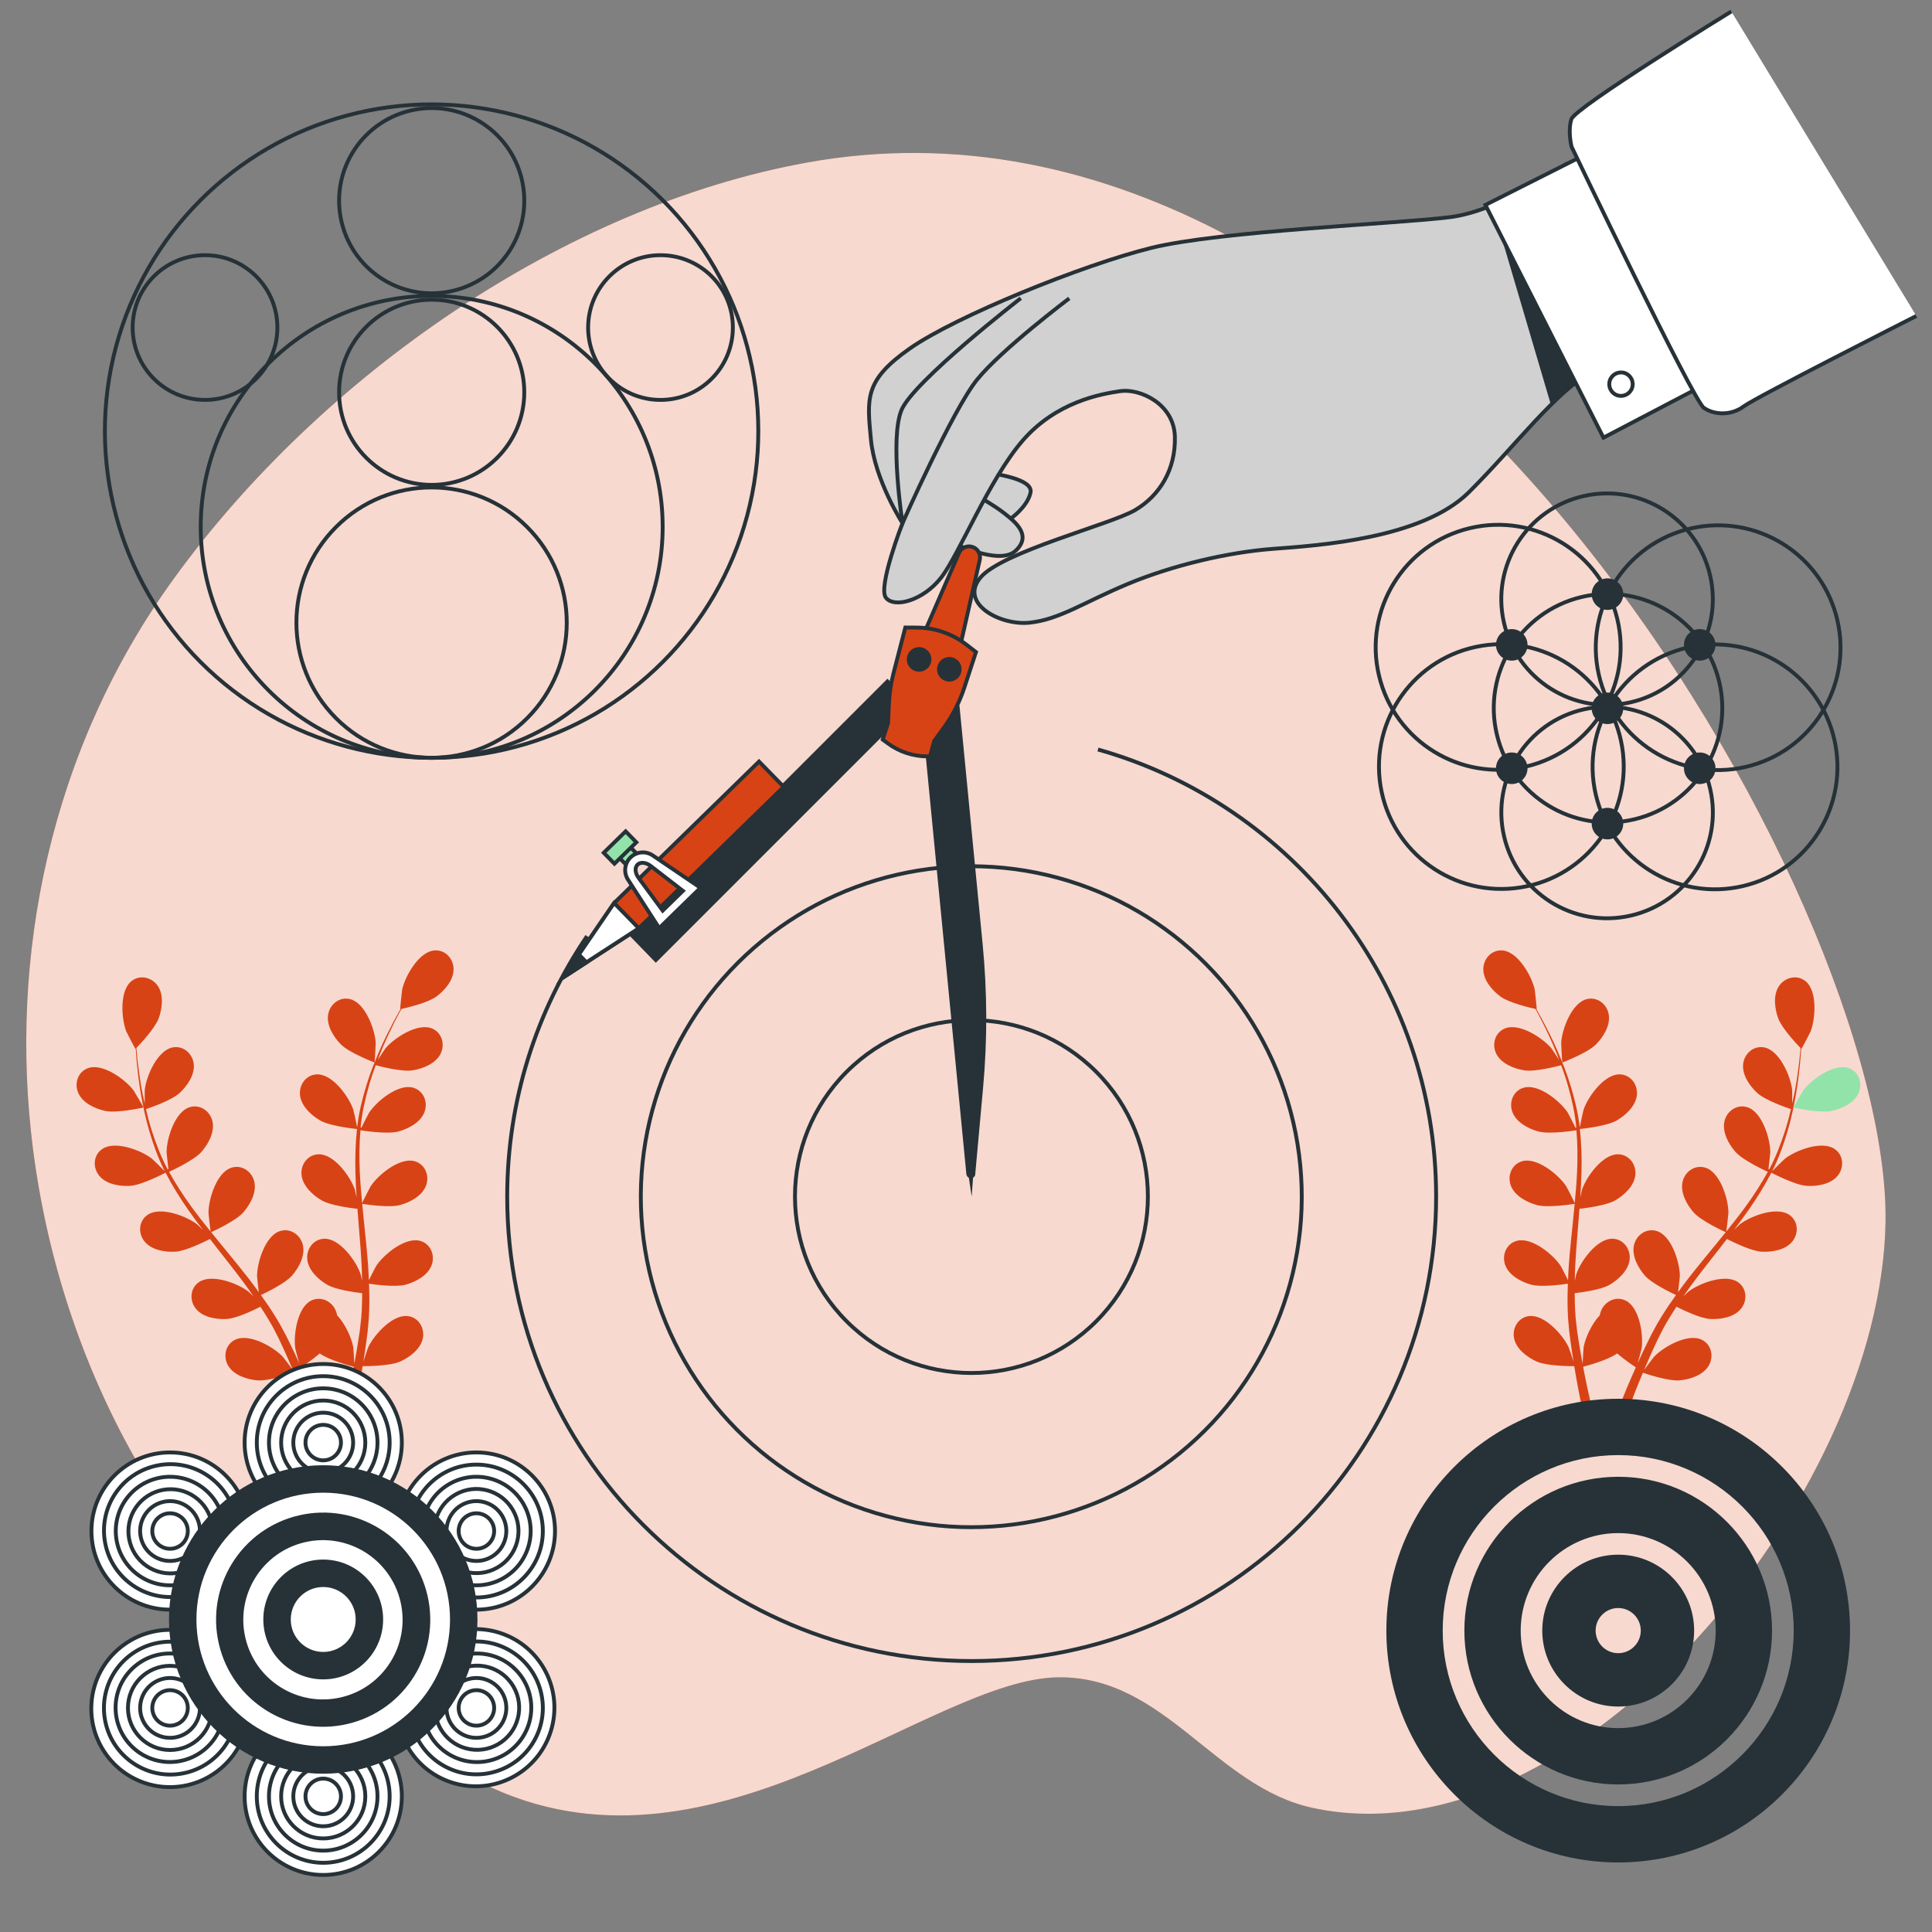 <?xml version="1.0" encoding="utf-8"?>
<!-- Generator: Adobe Illustrator 27.5.0, SVG Export Plug-In . SVG Version: 6.00 Build 0)  -->
<svg version="1.1" xmlns="http://www.w3.org/2000/svg" xmlns:xlink="http://www.w3.org/1999/xlink" x="0px" y="0px"
	 viewBox="0 0 500 500" style="enable-background:new 0 0 500 500;" xml:space="preserve">
<rect x="0" y="0" width="500" height="500" fill="#808080" stroke="none"/>
<g id="Background_Simple">
	<g>
		<path style="fill:#D84315;" d="M208.971,42.05C145.956,53.411,83.158,97.29,45.262,149.378
			C12.634,194.226,2.29,248.18,8.51,297.124c7.217,56.786,35.88,109.701,81.856,142.49c12.096,8.627,23.655,17.182,37.663,23.395
			c57.427,25.471,112.984-28.508,145.832-28.922c27.635-0.348,40.561,28.379,65.932,33.809
			c68.46,14.652,146.89-80.748,148.175-151.455C489.465,234.108,365.049,13.912,208.971,42.05z"/>
		<path style="opacity:0.8;fill:#FFFFFF;" d="M208.971,42.05C145.956,53.411,83.158,97.29,45.262,149.378
			C12.634,194.226,2.29,248.18,8.51,297.124c7.217,56.786,35.88,109.701,81.856,142.49c12.096,8.627,23.655,17.182,37.663,23.395
			c57.427,25.471,112.984-28.508,145.832-28.922c27.635-0.348,40.561,28.379,65.932,33.809
			c68.46,14.652,146.89-80.748,148.175-151.455C489.465,234.108,365.049,13.912,208.971,42.05z"/>
	</g>
</g>
<g id="Plants">
	<g>
		<path style="fill:#D84315;" d="M27.243,287.51c3.052,0.657,9.88-0.886,9.885-0.887c0.071-0.016-2.383-4.192-2.568-4.438
			c-2.143-2.843-7.954-7.078-11.721-5.771c-2.713,0.942-3.699,4.048-2.538,6.547C21.488,285.514,24.643,286.95,27.243,287.51z"/>
		<path style="fill:#D84315;" d="M96.925,274.974c0.068,0.026,0.325-4.811,0.306-5.118c-0.219-3.553-2.729-10.291-6.592-11.279
			c-2.783-0.711-5.318,1.335-5.728,4.06c-0.419,2.783,1.421,5.722,3.281,7.623C90.373,272.492,96.92,274.972,96.925,274.974z"/>
		<path style="fill:#D84315;" d="M112.365,245.974c-3.97,0.368-7.508,6.627-8.283,10.102c-0.066,0.301-0.574,5.117-0.502,5.102
			c0,0,0.067-0.014,0.083-0.018c-0.566,0.984-1.162,2.045-1.79,3.218c-1.141,2.175-2.412,4.642-3.613,7.421
			c-1.208,2.773-2.442,5.822-3.452,9.149c-1.017,3.334-1.916,6.893-2.369,10.68c-0.005,0.043-0.005,0.088-0.01,0.131
			c-0.212-1.148-0.911-4.341-0.992-4.58c-1.149-3.37-5.35-9.205-9.336-9.138c-2.872,0.049-4.777,2.693-4.453,5.429
			c0.331,2.795,2.882,5.143,5.177,6.486c2.588,1.514,9.057,2.179,9.572,2.23c-0.398,3.61-0.513,7.347-0.421,11.136
			c0.05,2.166,0.168,4.346,0.314,6.53c-0.215-0.987-0.414-1.868-0.456-1.989c-1.149-3.37-5.35-9.205-9.336-9.137
			c-2.872,0.049-4.777,2.692-4.453,5.429c0.331,2.795,2.882,5.143,5.177,6.486c2.329,1.362,7.833,2.04,9.291,2.199
			c0.065,0.837,0.12,1.674,0.188,2.511c0.325,4.017,0.667,8.023,0.882,11.964c0.077,1.389,0.101,2.759,0.13,4.13
			c-0.192-0.876-0.361-1.613-0.398-1.723c-1.149-3.37-5.35-9.205-9.337-9.137c-2.872,0.048-4.778,2.692-4.453,5.429
			c0.331,2.794,2.882,5.143,5.178,6.486c2.222,1.3,7.297,1.971,9.029,2.169c-0.013,1.405-0.022,2.812-0.098,4.172
			c-0.073,0.928-0.078,1.827-0.202,2.754c-0.104,0.922-0.207,1.834-0.309,2.737c-0.261,1.732-0.518,3.521-0.815,5.205
			c-0.197,1.173-0.407,2.286-0.615,3.408c-0.06-1.383-0.234-4.088-0.274-4.312c-0.416-2.329-2.002-5.93-4.176-8.248
			c-0.059-0.344-0.148-0.682-0.271-1.01c-0.968-2.58-3.875-4.053-6.449-2.778c-3.573,1.77-4.626,8.883-4.099,12.404
			c0.031,0.208,0.62,2.424,1.014,3.816c-0.356-0.783-0.693-1.547-1.07-2.348c-0.734-1.59-1.513-3.155-2.346-4.842
			c-0.431-0.8-0.866-1.609-1.305-2.425c-0.418-0.819-0.964-1.631-1.447-2.457c-1.161-1.891-2.428-3.75-3.747-5.595
			c1.391-0.646,6.296-3.012,8.051-5.026c1.746-2.005,3.414-5.045,2.836-7.799c-0.566-2.697-3.215-4.594-5.953-3.723
			c-3.799,1.208-5.918,8.079-5.931,11.64c-0.001,0.222,0.277,2.778,0.457,4.178c-0.802-1.103-1.596-2.208-2.442-3.297
			c-2.444-3.145-5.016-6.253-7.568-9.365c-0.783-0.953-1.55-1.911-2.323-2.868c0.497-0.224,6.389-2.911,8.354-5.166
			c1.746-2.005,3.414-5.045,2.836-7.799c-0.566-2.697-3.216-4.594-5.953-3.723c-3.799,1.209-5.918,8.08-5.931,11.64
			c-0.001,0.268,0.404,3.945,0.553,4.875c-1.7-2.108-3.375-4.224-4.942-6.377c-2.166-2.968-4.126-6-5.808-9.078
			c0.232-0.104,6.393-2.88,8.406-5.19c1.747-2.005,3.414-5.045,2.836-7.799c-0.566-2.697-3.216-4.594-5.953-3.724
			c-3.8,1.208-5.918,8.079-5.931,11.639c-0.001,0.234,0.305,3.037,0.481,4.366c-0.119,0.038-0.097,0.031-0.217,0.069
			c-1.763-3.32-3.052-6.757-4.101-10.033c-0.611-1.897-1.089-3.744-1.513-5.551c1.201-0.399,6.667-2.284,8.708-4.164
			c1.956-1.801,3.948-4.639,3.676-7.44c-0.267-2.743-2.692-4.92-5.508-4.355c-3.909,0.784-6.769,7.381-7.173,10.918
			c-0.022,0.192-0.029,2.172-0.014,3.615c-0.179-0.818-0.379-1.66-0.535-2.448c-0.593-2.956-0.954-5.699-1.254-8.132
			c-0.16-1.384-0.276-2.64-0.373-3.815c0.974-1.007,4.847-5.112,5.776-7.673c0.906-2.5,1.366-5.936-0.167-8.297
			c-1.501-2.311-4.656-3.126-6.895-1.327c-3.108,2.497-2.606,9.67-1.335,12.996c0.11,0.287,2.344,4.585,2.396,4.533
			c0,0,0.048-0.049,0.059-0.061c0.07,1.133,0.159,2.347,0.283,3.671c0.248,2.444,0.549,5.203,1.08,8.183
			c0.523,2.98,1.175,6.203,2.168,9.535c0.991,3.342,2.204,6.807,3.916,10.215c0.019,0.039,0.045,0.076,0.064,0.115
			c-0.81-0.841-3.154-3.118-3.354-3.272c-2.817-2.176-9.54-4.726-12.828-2.471c-2.369,1.625-2.5,4.881-0.719,6.985
			c1.818,2.148,5.241,2.699,7.896,2.553c2.994-0.165,8.756-3.179,9.214-3.421c1.66,3.231,3.625,6.411,5.792,9.521
			c1.236,1.779,2.537,3.533,3.864,5.274c-0.724-0.705-1.376-1.33-1.477-1.408c-2.818-2.177-9.541-4.726-12.828-2.471
			c-2.369,1.625-2.499,4.881-0.719,6.984c1.818,2.149,5.241,2.7,7.896,2.554c2.694-0.149,7.658-2.62,8.963-3.291
			c0.516,0.662,1.023,1.33,1.542,1.991c2.487,3.17,4.983,6.324,7.336,9.491c0.83,1.116,1.606,2.246,2.387,3.373
			c-0.644-0.625-1.191-1.147-1.283-1.218c-2.817-2.176-9.54-4.726-12.828-2.471c-2.369,1.625-2.5,4.881-0.719,6.985
			c1.818,2.148,5.241,2.699,7.896,2.553c2.571-0.142,7.173-2.381,8.728-3.172c0.764,1.178,1.533,2.357,2.22,3.534
			c0.452,0.814,0.943,1.566,1.351,2.409c0.422,0.826,0.839,1.643,1.252,2.453c0.738,1.589,1.51,3.223,2.192,4.791
			c0.483,1.087,0.922,2.131,1.368,3.182c-0.813-1.12-2.451-3.28-2.608-3.445c-2.455-2.578-8.714-6.117-12.306-4.385
			c-2.587,1.248-3.21,4.446-1.769,6.795c1.472,2.399,4.772,3.463,7.418,3.72c2.914,0.283,8.834-1.713,9.572-1.968
			c0.731,1.741,1.427,3.443,2.056,5.058c1.078,2.745,2.015,5.281,2.82,7.55l2.52-0.51c-0.893-2.366-1.939-5.029-3.15-7.926
			c-0.736-1.772-1.557-3.65-2.419-5.571c0.42-0.274,2.799-1.847,4.835-3.594c2.438,1.76,8.076,3.258,8.806,3.446
			c-0.351,1.856-0.709,3.658-1.075,5.354c-0.56,2.627-1.122,5.034-1.656,7.21l2.706-0.548c0.415-1.906,0.842-3.977,1.265-6.193
			c0.364-1.884,0.715-3.904,1.055-5.981c0.766,0.005,7.028,0.009,9.703-1.191c2.426-1.089,5.213-3.151,5.843-5.894
			c0.616-2.686-0.996-5.518-3.846-5.875c-3.956-0.495-8.758,4.857-10.262,8.084c-0.089,0.191-0.82,2.363-1.259,3.742
			c0.135-0.849,0.275-1.673,0.403-2.549c0.265-1.731,0.479-3.466,0.715-5.333c0.083-0.905,0.166-1.82,0.25-2.743
			c0.103-0.914,0.096-1.892,0.149-2.847c0.075-2.217,0.044-4.467-0.038-6.734c1.517,0.228,6.913,0.961,9.488,0.249
			c2.563-0.709,5.631-2.324,6.668-4.941c1.016-2.562-0.148-5.606-2.911-6.39c-3.836-1.088-9.393,3.475-11.368,6.437
			c-0.123,0.185-1.301,2.469-1.924,3.737c-0.06-1.362-0.112-2.722-0.218-4.098c-0.303-3.972-0.734-7.983-1.146-11.986
			c-0.127-1.227-0.238-2.449-0.355-3.674c0.538,0.087,6.934,1.097,9.818,0.299c2.563-0.708,5.631-2.324,6.668-4.941
			c1.015-2.562-0.148-5.605-2.911-6.389c-3.835-1.088-9.393,3.474-11.368,6.436c-0.149,0.223-1.839,3.513-2.228,4.371
			c-0.256-2.696-0.485-5.385-0.604-8.045c-0.169-3.671-0.132-7.281,0.163-10.776c0.251,0.041,6.921,1.125,9.874,0.309
			c2.563-0.709,5.631-2.324,6.668-4.941c1.016-2.562-0.148-5.606-2.911-6.39c-3.836-1.088-9.393,3.474-11.368,6.436
			c-0.13,0.194-1.42,2.699-2.006,3.905c-0.12-0.035-0.099-0.028-0.219-0.063c0.361-3.74,1.182-7.318,2.115-10.629
			c0.537-1.919,1.157-3.723,1.8-5.465c1.222,0.329,6.821,1.773,9.56,1.331c2.625-0.423,5.852-1.692,7.17-4.178
			c1.291-2.435,0.469-5.589-2.192-6.671c-3.693-1.503-9.718,2.422-12.006,5.149c-0.124,0.148-1.223,1.796-2.006,3.008
			c0.302-0.781,0.6-1.594,0.904-2.337c1.136-2.792,2.349-5.28,3.44-7.474c0.631-1.242,1.226-2.354,1.794-3.388
			c1.368-0.302,6.863-1.59,9.05-3.214c2.134-1.585,4.414-4.198,4.438-7.013C117.408,248.128,115.225,245.708,112.365,245.974z"/>
	</g>
	<g>
		<path style="fill:#92E3A9;" d="M474.023,287.51c-3.052,0.657-9.88-0.886-9.885-0.887c-0.071-0.016,2.383-4.192,2.568-4.438
			c2.143-2.843,7.954-7.078,11.721-5.771c2.713,0.942,3.7,4.048,2.538,6.547C479.778,285.514,476.622,286.95,474.023,287.51z"/>
		<path style="fill:#D84315;" d="M404.341,274.974c-0.068,0.026-0.325-4.811-0.306-5.118c0.219-3.553,2.729-10.291,6.592-11.279
			c2.783-0.711,5.318,1.335,5.728,4.06c0.419,2.783-1.421,5.722-3.281,7.623C410.892,272.492,404.346,274.972,404.341,274.974z"/>
		<path style="fill:#D84315;" d="M388.901,245.974c3.97,0.368,7.509,6.627,8.283,10.102c0.066,0.301,0.573,5.117,0.502,5.102
			c0,0-0.067-0.014-0.083-0.018c0.566,0.984,1.162,2.045,1.79,3.218c1.142,2.175,2.412,4.642,3.613,7.421
			c1.208,2.773,2.442,5.822,3.452,9.149c1.017,3.334,1.917,6.893,2.369,10.68c0.005,0.043,0.005,0.088,0.01,0.131
			c0.212-1.148,0.911-4.341,0.992-4.58c1.149-3.37,5.35-9.205,9.336-9.138c2.872,0.049,4.777,2.693,4.453,5.429
			c-0.331,2.795-2.882,5.143-5.177,6.486c-2.588,1.514-9.057,2.179-9.572,2.23c0.398,3.61,0.513,7.347,0.421,11.136
			c-0.05,2.166-0.168,4.346-0.314,6.53c0.215-0.987,0.414-1.868,0.456-1.989c1.149-3.37,5.35-9.205,9.336-9.137
			c2.872,0.049,4.777,2.692,4.453,5.429c-0.331,2.795-2.882,5.143-5.177,6.486c-2.329,1.362-7.832,2.04-9.291,2.199
			c-0.065,0.837-0.12,1.674-0.188,2.511c-0.325,4.017-0.667,8.023-0.882,11.964c-0.077,1.389-0.101,2.759-0.13,4.13
			c0.192-0.876,0.361-1.613,0.398-1.723c1.149-3.37,5.35-9.205,9.337-9.137c2.872,0.048,4.778,2.692,4.453,5.429
			c-0.331,2.794-2.882,5.143-5.178,6.486c-2.222,1.3-7.297,1.971-9.029,2.169c0.013,1.405,0.022,2.812,0.098,4.172
			c0.073,0.928,0.078,1.827,0.202,2.754c0.104,0.922,0.207,1.834,0.309,2.737c0.26,1.732,0.518,3.521,0.815,5.205
			c0.197,1.173,0.407,2.286,0.615,3.408c0.06-1.383,0.234-4.088,0.275-4.312c0.415-2.329,2.002-5.93,4.176-8.248
			c0.059-0.344,0.148-0.682,0.271-1.01c0.969-2.58,3.875-4.053,6.449-2.778c3.573,1.77,4.626,8.883,4.099,12.404
			c-0.031,0.208-0.62,2.424-1.014,3.816c0.356-0.783,0.693-1.547,1.07-2.348c0.734-1.59,1.513-3.155,2.346-4.842
			c0.431-0.8,0.866-1.609,1.305-2.425c0.418-0.819,0.964-1.631,1.447-2.457c1.161-1.891,2.428-3.75,3.747-5.595
			c-1.391-0.646-6.296-3.012-8.051-5.026c-1.746-2.005-3.414-5.045-2.836-7.799c0.566-2.697,3.215-4.594,5.953-3.723
			c3.799,1.208,5.918,8.079,5.931,11.64c0.001,0.222-0.277,2.778-0.457,4.178c0.802-1.103,1.596-2.208,2.443-3.297
			c2.444-3.145,5.016-6.253,7.568-9.365c0.783-0.953,1.55-1.911,2.323-2.868c-0.497-0.224-6.389-2.911-8.354-5.166
			c-1.746-2.005-3.414-5.045-2.836-7.799c0.566-2.697,3.216-4.594,5.953-3.723c3.799,1.209,5.918,8.08,5.931,11.64
			c0.001,0.268-0.404,3.945-0.553,4.875c1.7-2.108,3.375-4.224,4.942-6.377c2.165-2.968,4.126-6,5.808-9.078
			c-0.232-0.104-6.393-2.88-8.406-5.19c-1.747-2.005-3.414-5.045-2.836-7.799c0.566-2.697,3.216-4.594,5.953-3.724
			c3.8,1.208,5.918,8.079,5.931,11.639c0.001,0.234-0.305,3.037-0.482,4.366c0.119,0.038,0.097,0.031,0.217,0.069
			c1.763-3.32,3.052-6.757,4.1-10.033c0.611-1.897,1.089-3.744,1.513-5.551c-1.201-0.399-6.667-2.284-8.708-4.164
			c-1.956-1.801-3.948-4.639-3.676-7.44c0.267-2.743,2.692-4.92,5.508-4.355c3.909,0.784,6.769,7.381,7.173,10.918
			c0.022,0.192,0.029,2.172,0.014,3.615c0.179-0.818,0.379-1.66,0.535-2.448c0.593-2.956,0.954-5.699,1.254-8.132
			c0.159-1.384,0.276-2.64,0.373-3.815c-0.974-1.007-4.847-5.112-5.776-7.673c-0.906-2.5-1.366-5.936,0.167-8.297
			c1.501-2.311,4.656-3.126,6.895-1.327c3.108,2.497,2.606,9.67,1.335,12.996c-0.11,0.287-2.344,4.585-2.396,4.533
			c0,0-0.048-0.049-0.059-0.061c-0.07,1.133-0.159,2.347-0.283,3.671c-0.247,2.444-0.549,5.203-1.08,8.183
			c-0.523,2.98-1.175,6.203-2.168,9.535c-0.991,3.342-2.204,6.807-3.916,10.215c-0.019,0.039-0.045,0.076-0.064,0.115
			c0.81-0.841,3.154-3.118,3.354-3.272c2.817-2.176,9.54-4.726,12.828-2.471c2.369,1.625,2.5,4.881,0.719,6.985
			c-1.818,2.148-5.241,2.699-7.896,2.553c-2.994-0.165-8.756-3.179-9.214-3.421c-1.66,3.231-3.625,6.411-5.792,9.521
			c-1.236,1.779-2.537,3.533-3.864,5.274c0.724-0.705,1.376-1.33,1.477-1.408c2.818-2.177,9.541-4.726,12.828-2.471
			c2.369,1.625,2.499,4.881,0.719,6.984c-1.818,2.149-5.241,2.7-7.896,2.554c-2.694-0.149-7.658-2.62-8.963-3.291
			c-0.516,0.662-1.023,1.33-1.542,1.991c-2.487,3.17-4.983,6.324-7.336,9.491c-0.83,1.116-1.606,2.246-2.387,3.373
			c0.644-0.625,1.191-1.147,1.283-1.218c2.817-2.176,9.54-4.726,12.828-2.471c2.369,1.625,2.5,4.881,0.719,6.985
			c-1.818,2.148-5.241,2.699-7.896,2.553c-2.571-0.142-7.173-2.381-8.728-3.172c-0.764,1.178-1.533,2.357-2.22,3.534
			c-0.452,0.814-0.943,1.566-1.351,2.409c-0.422,0.826-0.839,1.643-1.252,2.453c-0.738,1.589-1.51,3.223-2.192,4.791
			c-0.483,1.087-0.922,2.131-1.368,3.182c0.813-1.12,2.451-3.28,2.608-3.445c2.455-2.578,8.714-6.117,12.306-4.385
			c2.587,1.248,3.21,4.446,1.769,6.795c-1.472,2.399-4.772,3.463-7.418,3.72c-2.914,0.283-8.834-1.713-9.572-1.968
			c-0.731,1.741-1.427,3.443-2.056,5.058c-1.078,2.745-2.015,5.281-2.82,7.55l-2.52-0.51c0.893-2.366,1.939-5.029,3.15-7.926
			c0.736-1.772,1.557-3.65,2.419-5.571c-0.42-0.274-2.799-1.847-4.835-3.594c-2.439,1.76-8.076,3.258-8.806,3.446
			c0.351,1.856,0.709,3.658,1.075,5.354c0.56,2.627,1.122,5.034,1.656,7.21l-2.706-0.548c-0.415-1.906-0.842-3.977-1.265-6.193
			c-0.364-1.884-0.715-3.904-1.056-5.981c-0.766,0.005-7.028,0.009-9.703-1.191c-2.426-1.089-5.213-3.151-5.843-5.894
			c-0.616-2.686,0.996-5.518,3.846-5.875c3.956-0.495,8.759,4.857,10.262,8.084c0.089,0.191,0.82,2.363,1.259,3.742
			c-0.135-0.849-0.275-1.673-0.403-2.549c-0.265-1.731-0.478-3.466-0.715-5.333c-0.083-0.905-0.166-1.82-0.25-2.743
			c-0.103-0.914-0.096-1.892-0.149-2.847c-0.075-2.217-0.044-4.467,0.038-6.734c-1.517,0.228-6.913,0.961-9.488,0.249
			c-2.563-0.709-5.631-2.324-6.668-4.941c-1.016-2.562,0.148-5.606,2.911-6.39c3.836-1.088,9.393,3.475,11.368,6.437
			c0.123,0.185,1.301,2.469,1.924,3.737c0.06-1.362,0.112-2.722,0.218-4.098c0.303-3.972,0.734-7.983,1.146-11.986
			c0.127-1.227,0.238-2.449,0.355-3.674c-0.538,0.087-6.934,1.097-9.818,0.299c-2.563-0.708-5.631-2.324-6.668-4.941
			c-1.015-2.562,0.148-5.605,2.911-6.389c3.835-1.088,9.393,3.474,11.368,6.436c0.149,0.223,1.839,3.513,2.228,4.371
			c0.256-2.696,0.485-5.385,0.604-8.045c0.169-3.671,0.132-7.281-0.163-10.776c-0.251,0.041-6.921,1.125-9.874,0.309
			c-2.563-0.709-5.631-2.324-6.668-4.941c-1.016-2.562,0.148-5.606,2.911-6.39c3.836-1.088,9.393,3.474,11.368,6.436
			c0.13,0.194,1.42,2.699,2.006,3.905c0.12-0.035,0.099-0.028,0.219-0.063c-0.361-3.74-1.181-7.318-2.115-10.629
			c-0.537-1.919-1.157-3.723-1.801-5.465c-1.222,0.329-6.821,1.773-9.56,1.331c-2.625-0.423-5.852-1.692-7.17-4.178
			c-1.291-2.435-0.469-5.589,2.192-6.671c3.693-1.503,9.718,2.422,12.006,5.149c0.124,0.148,1.223,1.796,2.006,3.008
			c-0.303-0.781-0.6-1.594-0.904-2.337c-1.137-2.792-2.349-5.28-3.44-7.474c-0.631-1.242-1.226-2.354-1.794-3.388
			c-1.368-0.302-6.863-1.59-9.05-3.214c-2.134-1.585-4.414-4.198-4.438-7.013C383.858,248.128,386.041,245.708,388.901,245.974z"/>
	</g>
</g>
<g id="Circles">
	<g>
		
			<ellipse transform="matrix(0.973 -0.233 0.233 0.973 -31.238 101.812)" style="fill:none;stroke:#263238;stroke-miterlimit:10;" cx="415.913" cy="183.311" rx="29.552" ry="29.552"/>
		
			<ellipse transform="matrix(0.975 -0.222 0.222 0.975 -24.056 96.118)" style="fill:none;stroke:#263238;stroke-miterlimit:10;" cx="415.913" cy="155.164" rx="27.37" ry="27.37"/>
		
			<ellipse transform="matrix(0.975 -0.222 0.222 0.975 -36.303 97.493)" style="fill:none;stroke:#263238;stroke-miterlimit:10;" cx="415.913" cy="210.377" rx="27.37" ry="27.37"/>
		
			<ellipse transform="matrix(0.987 -0.159 0.159 0.987 -26.582 64.154)" style="fill:none;stroke:#263238;stroke-miterlimit:10;" cx="388.604" cy="198.604" rx="31.678" ry="31.678"/>
		
			<ellipse transform="matrix(0.974 -0.227 0.227 0.974 -33.468 105.761)" style="fill:none;stroke:#263238;stroke-miterlimit:10;" cx="443.768" cy="198.604" rx="31.678" ry="31.678"/>
		
			<ellipse transform="matrix(0.963 -0.268 0.268 0.963 -28.629 125.569)" style="fill:none;stroke:#263238;stroke-miterlimit:10;" cx="444.86" cy="167.472" rx="31.678" ry="31.678"/>
		
			<ellipse transform="matrix(0.973 -0.233 0.233 0.973 -28.349 94.86)" style="fill:none;stroke:#263238;stroke-miterlimit:10;" cx="387.512" cy="167.472" rx="31.678" ry="31.678"/>
		<circle style="fill:#263238;stroke:#263238;stroke-miterlimit:10;" cx="391.241" cy="166.891" r="3.581"/>
		<path style="fill:#263238;stroke:#263238;stroke-miterlimit:10;" d="M419.593,153.759c0-1.978-1.603-3.581-3.581-3.581
			c-1.978,0-3.581,1.603-3.581,3.581c0,1.978,1.603,3.581,3.581,3.581C417.99,157.34,419.593,155.737,419.593,153.759z"/>
		<circle style="fill:#263238;stroke:#263238;stroke-miterlimit:10;" cx="391.241" cy="198.825" r="3.581"/>
		<circle style="fill:#263238;stroke:#263238;stroke-miterlimit:10;" cx="439.888" cy="166.891" r="3.581"/>
		<circle style="fill:#263238;stroke:#263238;stroke-miterlimit:10;" cx="439.888" cy="198.825" r="3.581"/>
		<path style="fill:#263238;stroke:#263238;stroke-miterlimit:10;" d="M419.593,183.311c0-1.978-1.603-3.581-3.581-3.581
			c-1.978,0-3.581,1.604-3.581,3.581c0,1.978,1.603,3.581,3.581,3.581C417.99,186.892,419.593,185.289,419.593,183.311z"/>
		<path style="fill:#263238;stroke:#263238;stroke-miterlimit:10;" d="M419.593,213.15c0-1.978-1.603-3.581-3.581-3.581
			c-1.978,0-3.581,1.603-3.581,3.581c0,1.978,1.603,3.581,3.581,3.581C417.99,216.732,419.593,215.128,419.593,213.15z"/>
	</g>
	<g>
		
			<ellipse transform="matrix(0.987 -0.16 0.16 0.987 -46.374 44.298)" style="fill:none;stroke:#263238;stroke-miterlimit:10;" cx="251.465" cy="309.673" rx="85.535" ry="85.535"/>
		
			<ellipse transform="matrix(0.707 -0.707 0.707 0.707 -145.32 268.514)" style="fill:none;stroke:#263238;stroke-miterlimit:10;" cx="251.465" cy="309.673" rx="45.673" ry="45.673"/>
		<path style="fill:none;stroke:#263238;stroke-miterlimit:10;" d="M151.929,242.263c-13.045,19.224-20.666,42.427-20.666,67.41
			c0,66.386,53.816,120.202,120.202,120.202s120.202-53.816,120.202-120.202c0-55.055-37.013-101.465-87.513-115.704"/>
	</g>
	<g>
		
			<ellipse transform="matrix(0.707 -0.707 0.707 0.707 -46.165 111.675)" style="fill:none;stroke:#263238;stroke-miterlimit:10;" cx="111.721" cy="111.564" rx="84.564" ry="84.564"/>
		<circle style="fill:none;stroke:#263238;stroke-miterlimit:10;" cx="111.721" cy="136.352" r="59.776"/>
		
			<ellipse transform="matrix(0.707 -0.707 0.707 0.707 -81.221 126.195)" style="fill:none;stroke:#263238;stroke-miterlimit:10;" cx="111.721" cy="161.139" rx="34.988" ry="34.988"/>
		<circle style="fill:none;stroke:#263238;stroke-miterlimit:10;" cx="111.721" cy="101.524" r="23.962"/>
		
			<ellipse transform="matrix(0.971 -0.239 0.239 0.971 -9.176 28.195)" style="fill:none;stroke:#263238;stroke-miterlimit:10;" cx="111.721" cy="51.949" rx="23.962" ry="23.962"/>
		<circle style="fill:none;stroke:#263238;stroke-miterlimit:10;" cx="53.056" cy="84.769" r="18.729"/>
		<circle style="fill:none;stroke:#263238;stroke-miterlimit:10;" cx="170.936" cy="84.769" r="18.729"/>
	</g>
	<g>
		<g>
			<circle style="fill:#FFFFFF;stroke:#263238;stroke-miterlimit:10;" cx="83.65" cy="373.344" r="20.344"/>
			<circle style="fill:#FFFFFF;stroke:#263238;stroke-miterlimit:10;" cx="83.65" cy="373.344" r="17.194"/>
			<circle style="fill:#FFFFFF;stroke:#263238;stroke-miterlimit:10;" cx="83.65" cy="373.344" r="14.044"/>
			<circle style="fill:#FFFFFF;stroke:#263238;stroke-miterlimit:10;" cx="83.65" cy="373.344" r="10.894"/>
			<circle style="fill:#FFFFFF;stroke:#263238;stroke-miterlimit:10;" cx="83.65" cy="373.344" r="7.744"/>
			<circle style="fill:#FFFFFF;stroke:#263238;stroke-miterlimit:10;" cx="83.65" cy="373.344" r="4.594"/>
		</g>
		<g>
			<circle style="fill:#FFFFFF;stroke:#263238;stroke-miterlimit:10;" cx="44.008" cy="396.232" r="20.344"/>
			
				<ellipse transform="matrix(0.981 -0.193 0.193 0.981 -75.541 15.91)" style="fill:#FFFFFF;stroke:#263238;stroke-miterlimit:10;" cx="44.008" cy="396.232" rx="17.194" ry="17.194"/>
			<path style="fill:#FFFFFF;stroke:#263238;stroke-miterlimit:10;" d="M51.03,384.069c-6.717-3.878-15.307-1.577-19.185,5.141
				c-3.878,6.717-1.577,15.306,5.141,19.185c6.717,3.878,15.306,1.577,19.185-5.141S57.747,387.948,51.03,384.069z"/>
			
				<ellipse transform="matrix(0.573 -0.82 0.82 0.573 -305.992 205.349)" style="fill:#FFFFFF;stroke:#263238;stroke-miterlimit:10;" cx="44.008" cy="396.232" rx="10.894" ry="10.894"/>
			<path style="fill:#FFFFFF;stroke:#263238;stroke-miterlimit:10;" d="M47.88,389.525c-3.704-2.138-8.44-0.869-10.579,2.835
				c-2.139,3.704-0.869,8.44,2.835,10.578c3.704,2.138,8.44,0.869,10.578-2.834C52.853,396.4,51.584,391.664,47.88,389.525z"/>
			<path style="fill:#FFFFFF;stroke:#263238;stroke-miterlimit:10;" d="M46.305,392.254c-2.197-1.269-5.007-0.516-6.275,1.681
				c-1.268,2.197-0.516,5.007,1.681,6.275c2.197,1.269,5.007,0.516,6.275-1.681C49.255,396.332,48.502,393.522,46.305,392.254z"/>
		</g>
		<g>
			
				<ellipse transform="matrix(0.812 -0.584 0.584 0.812 -249.892 108.946)" style="fill:#FFFFFF;stroke:#263238;stroke-miterlimit:10;" cx="44.008" cy="442.007" rx="20.344" ry="20.344"/>
			
				<ellipse transform="matrix(0.989 -0.149 0.149 0.989 -65.287 11.471)" style="fill:#FFFFFF;stroke:#263238;stroke-miterlimit:10;" cx="44.008" cy="442.007" rx="17.194" ry="17.194"/>
			
				<ellipse transform="matrix(0.707 -0.707 0.707 0.707 -299.656 160.579)" style="fill:#FFFFFF;stroke:#263238;stroke-miterlimit:10;" cx="44.008" cy="442.007" rx="14.044" ry="14.044"/>
			<circle style="fill:#FFFFFF;stroke:#263238;stroke-miterlimit:10;" cx="44.008" cy="442.007" r="10.894"/>
			<path style="fill:#FFFFFF;stroke:#263238;stroke-miterlimit:10;" d="M40.136,435.3c-3.704,2.139-4.973,6.875-2.835,10.579
				c2.138,3.704,6.875,4.973,10.579,2.834c3.704-2.138,4.973-6.875,2.834-10.578C48.576,434.431,43.84,433.162,40.136,435.3z"/>
			<path style="fill:#FFFFFF;stroke:#263238;stroke-miterlimit:10;" d="M41.711,438.028c-2.197,1.269-2.95,4.078-1.681,6.275
				c1.269,2.197,4.078,2.95,6.275,1.681c2.197-1.269,2.95-4.078,1.681-6.275S43.908,436.76,41.711,438.028z"/>
		</g>
		<g>
			<circle style="fill:#FFFFFF;stroke:#263238;stroke-miterlimit:10;" cx="83.65" cy="464.894" r="20.344"/>
			<circle style="fill:#FFFFFF;stroke:#263238;stroke-miterlimit:10;" cx="83.65" cy="464.894" r="17.194"/>
			<circle style="fill:#FFFFFF;stroke:#263238;stroke-miterlimit:10;" cx="83.65" cy="464.894" r="14.044"/>
			<circle style="fill:#FFFFFF;stroke:#263238;stroke-miterlimit:10;" cx="83.65" cy="464.894" r="10.894"/>
			<circle style="fill:#FFFFFF;stroke:#263238;stroke-miterlimit:10;" cx="83.65" cy="464.894" r="7.744"/>
			<circle style="fill:#FFFFFF;stroke:#263238;stroke-miterlimit:10;" cx="83.65" cy="464.894" r="4.594"/>
		</g>
		<g>
			
				<ellipse transform="matrix(0.305 -0.952 0.952 0.305 -335.254 424.513)" style="fill:#FFFFFF;stroke:#263238;stroke-miterlimit:10;" cx="123.292" cy="442.007" rx="20.344" ry="20.344"/>
			<path style="fill:#FFFFFF;stroke:#263238;stroke-miterlimit:10;" d="M114.695,456.898c8.224,4.748,18.74,1.93,23.488-6.294
				c4.748-8.224,1.93-18.74-6.294-23.488c-8.224-4.748-18.74-1.93-23.488,6.294S106.471,452.15,114.695,456.898z"/>
			
				<ellipse transform="matrix(0.648 -0.762 0.762 0.648 -293.256 249.502)" style="fill:#FFFFFF;stroke:#263238;stroke-miterlimit:10;" cx="123.293" cy="442.007" rx="14.044" ry="14.044"/>
			
				<ellipse transform="matrix(0.169 -0.986 0.986 0.169 -333.193 488.827)" style="fill:#FFFFFF;stroke:#263238;stroke-miterlimit:10;" cx="123.293" cy="442.007" rx="10.894" ry="10.894"/>
			<path style="fill:#FFFFFF;stroke:#263238;stroke-miterlimit:10;" d="M119.42,448.713c3.704,2.139,8.44,0.869,10.578-2.834
				c2.139-3.704,0.869-8.44-2.834-10.579c-3.704-2.138-8.44-0.869-10.578,2.835C114.448,441.839,115.717,446.575,119.42,448.713z"/>
			<path style="fill:#FFFFFF;stroke:#263238;stroke-miterlimit:10;" d="M120.996,445.985c2.197,1.269,5.007,0.516,6.275-1.681
				c1.269-2.197,0.516-5.007-1.681-6.275c-2.197-1.269-5.007-0.516-6.275,1.681C118.045,441.907,118.798,444.717,120.996,445.985z"
				/>
		</g>
		<g>
			<circle style="fill:#FFFFFF;stroke:#263238;stroke-miterlimit:10;" cx="123.292" cy="396.232" r="20.344"/>
			<circle style="fill:#FFFFFF;stroke:#263238;stroke-miterlimit:10;" cx="123.292" cy="396.232" r="17.194"/>
			<path style="fill:#FFFFFF;stroke:#263238;stroke-miterlimit:10;" d="M130.315,408.395c6.717-3.878,9.019-12.467,5.141-19.185
				c-3.878-6.717-12.468-9.019-19.185-5.141c-6.717,3.878-9.019,12.468-5.14,19.185
				C115.008,409.971,123.597,412.273,130.315,408.395z"/>
			<path style="fill:#FFFFFF;stroke:#263238;stroke-miterlimit:10;" d="M128.74,405.667c5.211-3.008,6.996-9.671,3.988-14.882
				c-3.008-5.21-9.671-6.996-14.882-3.987c-5.211,3.008-6.996,9.671-3.988,14.882C116.866,406.889,123.529,408.675,128.74,405.667z"
				/>
			<path style="fill:#FFFFFF;stroke:#263238;stroke-miterlimit:10;" d="M127.164,402.938c3.704-2.138,4.973-6.875,2.834-10.578
				c-2.138-3.704-6.875-4.973-10.578-2.835c-3.704,2.138-4.973,6.875-2.834,10.579C118.724,403.808,123.461,405.077,127.164,402.938
				z"/>
			<path style="fill:#FFFFFF;stroke:#263238;stroke-miterlimit:10;" d="M125.59,400.21c2.197-1.268,2.95-4.078,1.681-6.275
				c-1.269-2.197-4.078-2.95-6.275-1.681c-2.197,1.268-2.95,4.078-1.682,6.275C120.583,400.726,123.392,401.479,125.59,400.21z"/>
		</g>
		<g>
			<circle style="fill:#263238;stroke:#263238;stroke-miterlimit:10;" cx="83.65" cy="419.119" r="39.417"/>
			<circle style="fill:#FFFFFF;stroke:#263238;stroke-miterlimit:10;" cx="83.65" cy="419.119" r="33.314"/>
			
				<ellipse transform="matrix(0.974 -0.227 0.227 0.974 -92.979 29.94)" style="fill:#263238;stroke:#263238;stroke-miterlimit:10;" cx="83.65" cy="419.119" rx="27.211" ry="27.211"/>
			
				<ellipse transform="matrix(0.974 -0.227 0.227 0.974 -93.037 29.967)" style="fill:#FFFFFF;stroke:#263238;stroke-miterlimit:10;" cx="83.65" cy="419.119" rx="21.107" ry="21.107"/>
			<circle style="fill:#263238;stroke:#263238;stroke-miterlimit:10;" cx="83.65" cy="419.119" r="15.004"/>
			<circle style="fill:#FFFFFF;stroke:#263238;stroke-miterlimit:10;" cx="83.65" cy="419.119" r="8.901"/>
		</g>
	</g>
	<g>
		<g>
			<path style="fill:#263238;" d="M418.79,482c-33.084,0-60-26.916-60-60s26.916-60,60-60s60,26.916,60,60S451.874,482,418.79,482z
				 M418.79,376.579c-25.045,0-45.421,20.375-45.421,45.421s20.375,45.421,45.421,45.421c25.045,0,45.421-20.375,45.421-45.421
				S443.835,376.579,418.79,376.579z"/>
		</g>
		<g>
			<path style="fill:#263238;" d="M418.79,461.813c-21.953,0-39.813-17.86-39.813-39.813s17.86-39.813,39.813-39.813
				s39.813,17.86,39.813,39.813S440.744,461.813,418.79,461.813z M418.79,396.766c-13.914,0-25.234,11.32-25.234,25.234
				s11.32,25.234,25.234,25.234c13.914,0,25.234-11.32,25.234-25.234S432.704,396.766,418.79,396.766z"/>
		</g>
		<g>
			<path style="fill:#263238;" d="M418.79,441.653c-10.837,0-19.653-8.816-19.653-19.653s8.816-19.653,19.653-19.653
				c10.837,0,19.653,8.816,19.653,19.653S429.627,441.653,418.79,441.653z M418.79,416.157c-3.222,0-5.843,2.621-5.843,5.843
				s2.62,5.843,5.843,5.843s5.843-2.621,5.843-5.843S422.012,416.157,418.79,416.157z"/>
		</g>
	</g>
</g>
<g id="Hand">
	<g>
		<g>
			<path style="fill:#D1D1D1;stroke:#263238;stroke-miterlimit:10;" d="M261.415,134.33c0,0,4.372-2.982,5.271-6.762
				c0.899-3.78-9.616-4.848-11.456-5.45c-1.84-0.603-4.277,1.655-4.774,4.208c-0.497,2.553-1.2,4.7-0.381,5.308
				C250.895,132.242,258.661,134.447,261.415,134.33z"/>
			<path style="fill:#D1D1D1;stroke:#263238;stroke-miterlimit:10;" d="M245.63,140.024c0,0,12.788,6.566,17.155,2.564
				c4.367-4.002,0.063-7.449-2.908-9.78c-2.971-2.331-7.882-4.959-7.882-4.959L245.63,140.024z"/>
			<g>
				<g>
					<polygon style="fill:#263238;" points="250.592,303.803 251.465,309.673 251.916,303.629 					"/>
					<path style="fill:#263238;stroke:#263238;stroke-miterlimit:10;" d="M253.814,244.467c1.192,12.268,1.231,24.621,0.117,36.897
						l-2.058,22.676c-0.303,0.61-1.215,0.441-1.281-0.236l-11.64-119.805l8.904-0.865L253.814,244.467z"/>
				</g>
				<polygon style="fill:#263238;stroke:#263238;stroke-miterlimit:10;" points="163.749,242.285 169.725,248.452 235.65,182.529 
					229.674,176.362 				"/>
				<g>
					
						<rect x="160.264" y="219.593" transform="matrix(0.699 0.716 -0.716 0.699 207.619 -49.742)" style="fill:#92E3A9;stroke:#263238;stroke-miterlimit:10;" width="5.179" height="3.961"/>
					
						<rect x="158.532" y="215.215" transform="matrix(0.699 0.716 -0.716 0.699 205.197 -48.789)" style="fill:#92E3A9;stroke:#263238;stroke-miterlimit:10;" width="3.961" height="7.922"/>
					<g>
						<polygon style="fill:#D84315;stroke:#263238;stroke-miterlimit:10;" points="165.324,240.24 145.781,252.934 158.938,233.7 
							196.433,197.09 202.819,203.63 						"/>
						<polygon style="fill:#FFFFFF;stroke:#263238;stroke-miterlimit:10;" points="165.324,240.24 158.938,233.7 145.781,252.934 
													"/>
						<polygon style="fill:#263238;stroke:#263238;stroke-miterlimit:10;" points="151.774,249.041 149.816,247.036 
							145.781,252.934 						"/>
					</g>
					<path style="fill:#FFFFFF;stroke:#263238;stroke-miterlimit:10;" d="M168.932,221.388c-1.798-1.219-4.205-1.005-5.759,0.513
						c-1.554,1.518-1.826,3.919-0.65,5.745l8.08,12.549l10.682-10.43L168.932,221.388z M171.503,235.666l-6.251-8.495
						c-0.91-1.236-1.016-2.658-0.255-3.402c0.761-0.743,2.18-0.603,3.394,0.336l8.344,6.452L171.503,235.666z"/>
				</g>
				<g>
					<path style="fill:#D84315;stroke:#263238;stroke-miterlimit:10;" d="M247.994,169.432l-9.853-3.228l10.037-23.091
						c0.586-1.347,2.1-2.028,3.496-1.57h0c1.396,0.457,2.215,1.902,1.89,3.335L247.994,169.432z"/>
					<path style="fill:#D84315;stroke:#263238;stroke-miterlimit:10;" d="M234.296,162.399l2.963,0.016
						c4.67,0.026,9.202,1.591,12.892,4.453l2.43,1.884l-3.013,9.197c-1.212,3.699-2.993,7.187-5.278,10.338l-2.519,3.473
						l-1.094,3.995l-0.653-0.001c-3.696-0.003-7.294-1.19-10.267-3.386l-1.321-0.976l1.399-4.27l0.219-5.032
						c0.114-2.614,0.501-5.209,1.156-7.742L234.296,162.399z"/>
					<path style="fill:#263238;stroke:#263238;stroke-miterlimit:10;" d="M240.414,171.488c-0.461,1.408-1.977,2.176-3.386,1.715
						c-1.409-0.461-2.176-1.977-1.715-3.386c0.461-1.408,1.977-2.176,3.386-1.715C240.108,168.563,240.876,170.079,240.414,171.488z
						"/>
					<path style="fill:#263238;stroke:#263238;stroke-miterlimit:10;" d="M248.235,174.049c-0.461,1.408-1.977,2.176-3.386,1.715
						c-1.408-0.461-2.176-1.977-1.715-3.386c0.461-1.409,1.977-2.176,3.386-1.715C247.929,171.125,248.697,172.641,248.235,174.049z
						"/>
				</g>
				<path style="fill:#D1D1D1;stroke:#263238;stroke-miterlimit:10;" d="M405.214,42.571c0,0-16.467,11.921-29.927,13.624
					c-13.46,1.702-59.569,3.574-77.3,7.951c-17.731,4.377-50.618,17.71-62.513,26.037c-11.895,8.326-11.054,13.015-10.081,23.52
					c0.973,10.504,8.173,21.69,8.173,21.69s-6.444,16.563-4.287,19.307s9.595,0.766,14.258-5.176
					c4.663-5.942,12.418-25.471,21.141-35.515c8.723-10.044,20.242-12.043,25.238-12.783c4.996-0.74,13.893,3.193,14.141,11.762
					c0.249,8.57-4.002,15.326-10.309,19.032s-34.431,10.79-40.008,17.451c-5.577,6.661,5.065,12.524,12.815,11.667
					c7.75-0.857,13.951-5.276,25.354-10.029c11.403-4.753,25.772-8.194,37.603-9.072c11.831-0.878,38.555-2.649,50.634-14.649
					c12.08-12,22.515-26.237,32.385-31.492c9.87-5.255,22.394-10.32,22.394-10.32L405.214,42.571z"/>
				<path style="fill:#263238;" d="M412.531,95.896c0.294-0.157,0.591-0.313,0.889-0.469l-22.754-35.982l-1.667,3.334l12.38,41.986
					C405.208,100.97,408.908,97.825,412.531,95.896z"/>
				<path style="fill:none;stroke:#263238;stroke-miterlimit:10;" d="M264.18,77.177c0,0-27.744,21.469-30.868,28.933
					c-3.124,7.465,0.254,29.282,0.254,29.282s13.01-29.351,19.295-37.138c6.286-7.787,23.869-21.04,23.869-21.04"/>
			</g>
		</g>
		<g>
			<polygon style="fill:#FFFFFF;stroke:#263238;stroke-miterlimit:10;" points="384.421,53.037 414.973,113.265 440.814,99.729 
				414.983,37.623 			"/>
			<path style="fill:#FFFFFF;stroke:#263238;stroke-miterlimit:10;" d="M422.392,100.366c-0.522,1.593-2.236,2.461-3.829,1.939
				c-1.593-0.522-2.461-2.236-1.939-3.829c0.522-1.593,2.236-2.461,3.829-1.939C422.045,97.059,422.914,98.773,422.392,100.366z"/>
		</g>
		<path style="fill:#FFFFFF;stroke:#263238;stroke-miterlimit:10;" d="M495.949,81.768c0,0-41.549,21.053-44.699,23.416
			c-3.151,2.363-7.539,2.284-10.303,0.36S406.72,37.972,406.72,37.972s-1.042-4.076-0.037-7.142
			c1.004-3.066,41.383-27.866,41.383-27.866"/>
	</g>
</g>
</svg>

